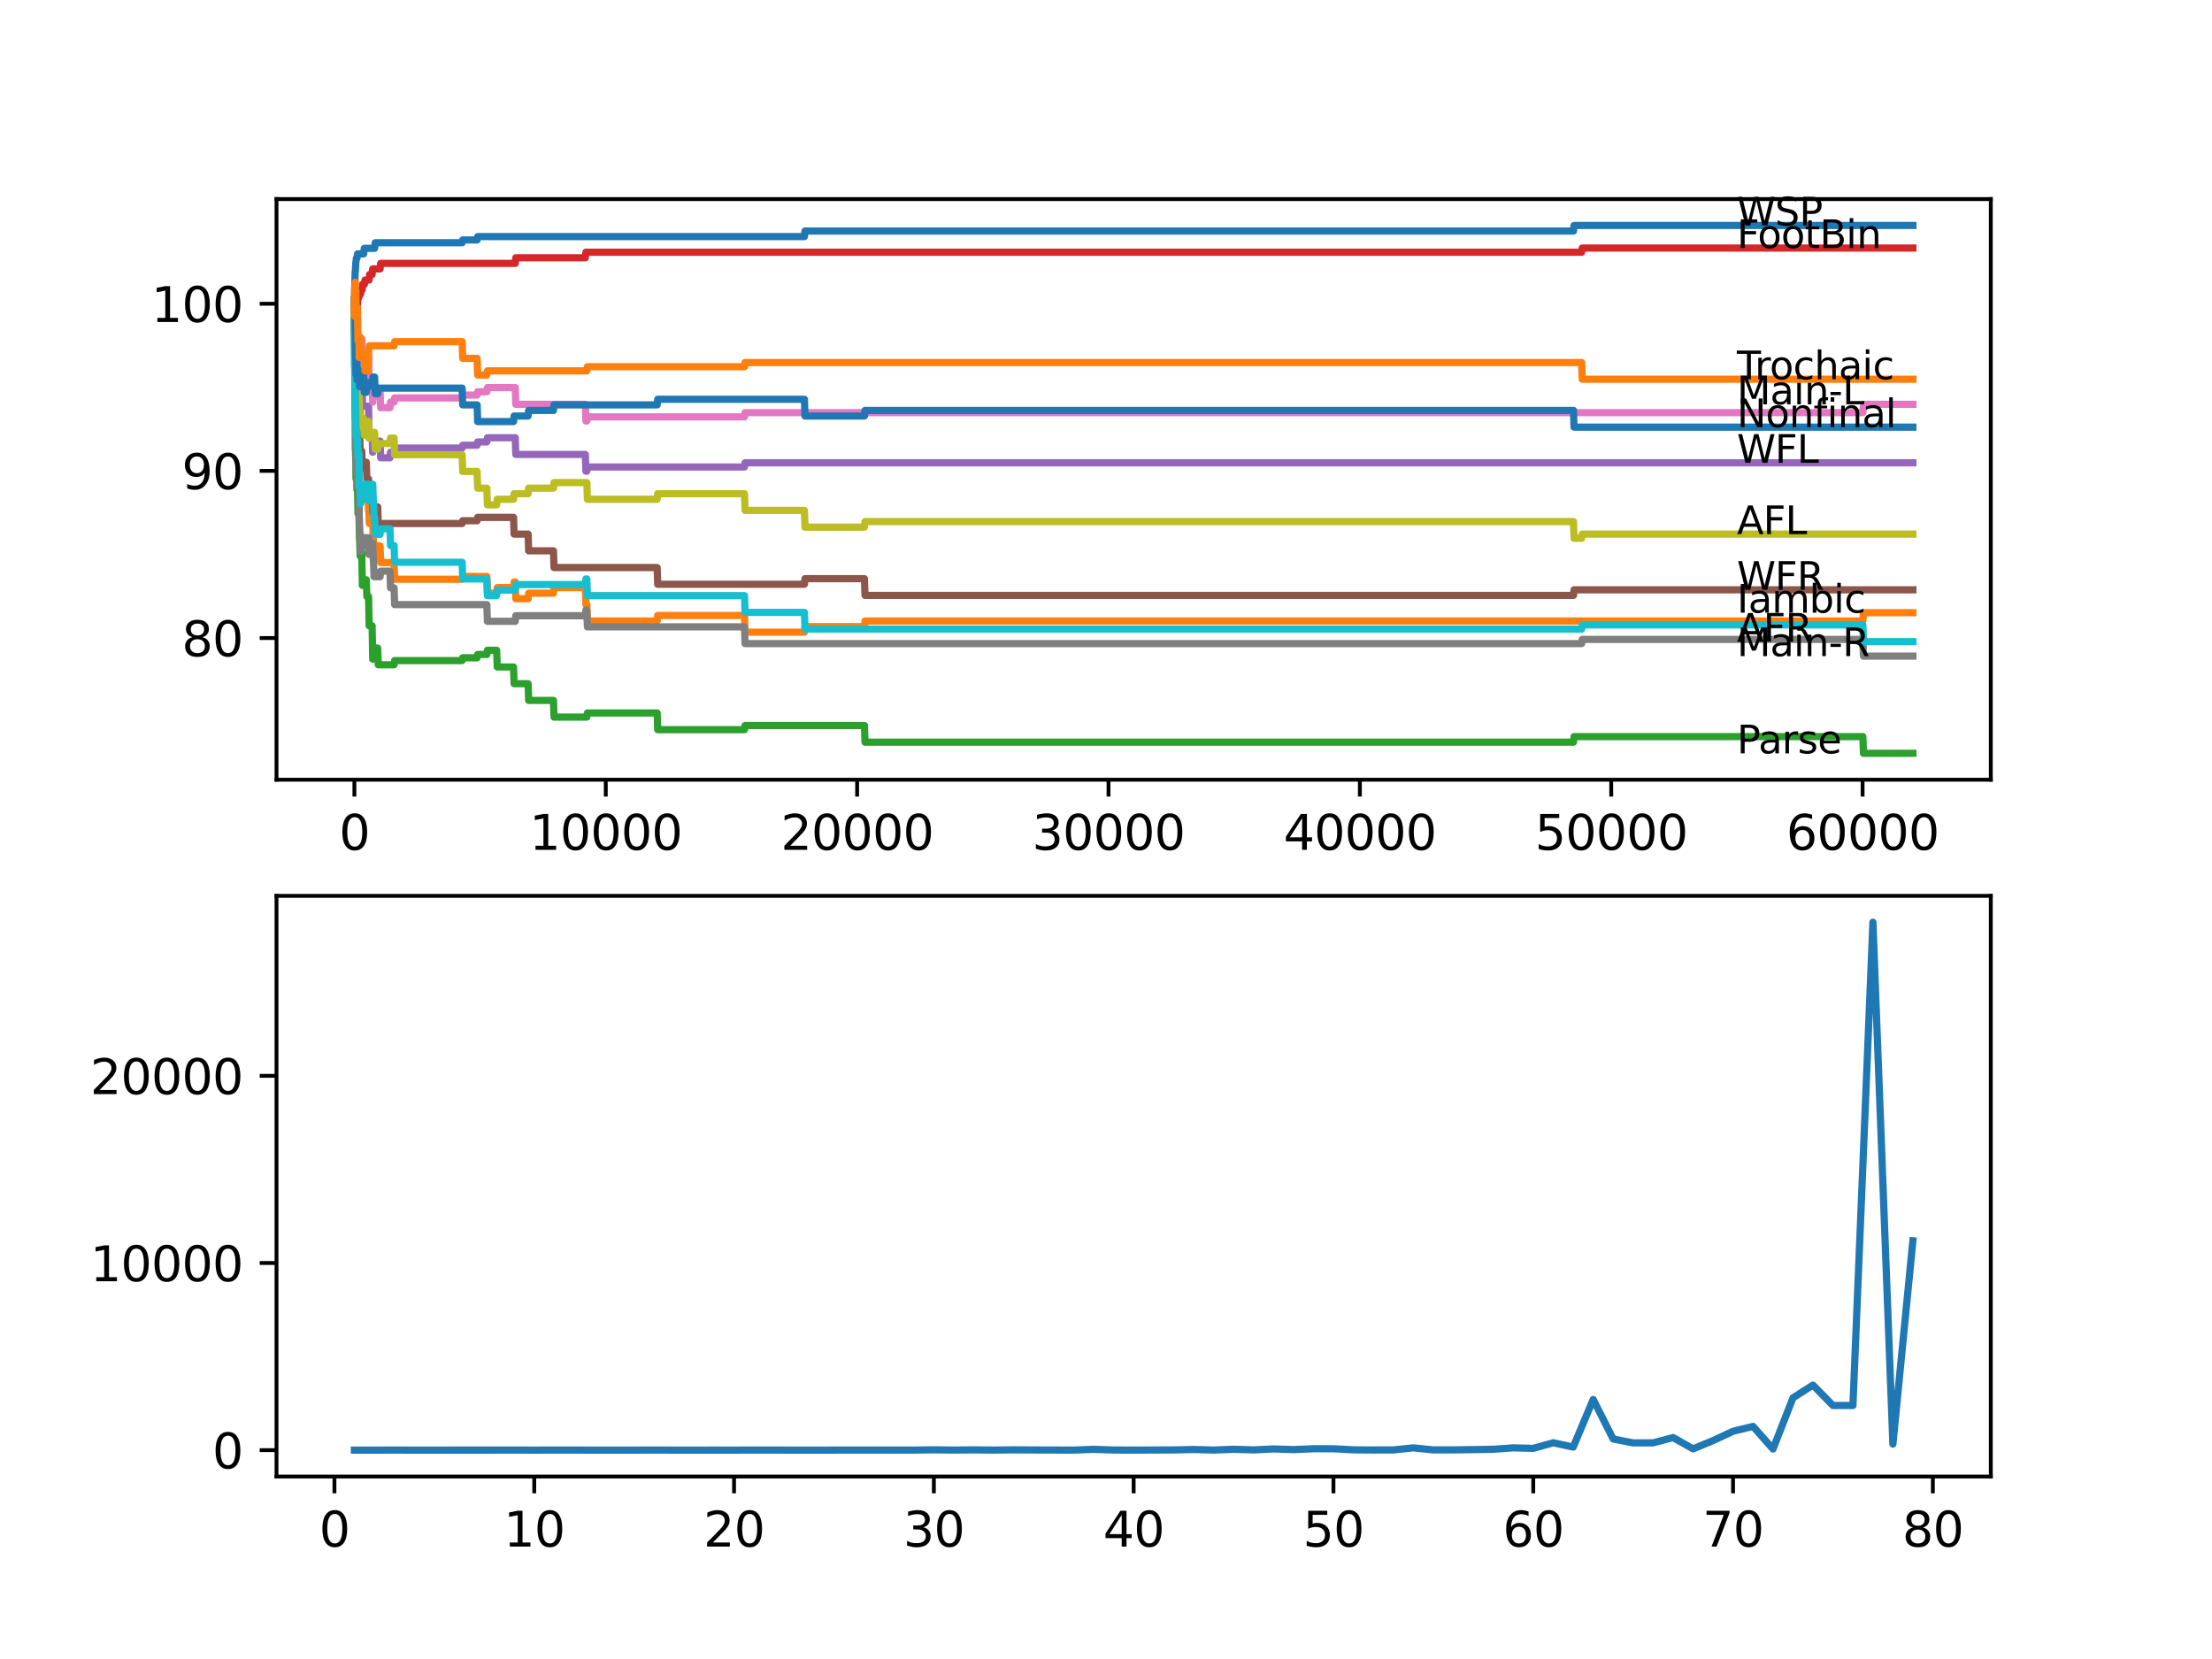 <?xml version="1.0" encoding="utf-8" standalone="no"?>
<!DOCTYPE svg PUBLIC "-//W3C//DTD SVG 1.1//EN"
  "http://www.w3.org/Graphics/SVG/1.1/DTD/svg11.dtd">
<svg xmlns:xlink="http://www.w3.org/1999/xlink" width="460.8pt" height="345.6pt" viewBox="0 0 460.8 345.6" xmlns="http://www.w3.org/2000/svg" version="1.1">
 <defs>
  <style type="text/css">*{stroke-linejoin: round; stroke-linecap: butt}</style>
 </defs>
 <g id="figure_1">
  <g id="patch_1">
   <path d="M 0 345.6 
L 460.8 345.6 
L 460.8 0 
L 0 0 
z
" style="fill: #ffffff"/>
  </g>
  <g id="axes_1">
   <g id="patch_2">
    <path d="M 57.6 162.432 
L 414.72 162.432 
L 414.72 41.472 
L 57.6 41.472 
z
" style="fill: #ffffff"/>
   </g>
   <g id="matplotlib.axis_1">
    <g id="xtick_1">
     <g id="line2d_1">
      <defs>
       <path id="mc792197d0a" d="M 0 0 
L 0 3.5 
" style="stroke: #000000; stroke-width: 0.8"/>
      </defs>
      <g>
       <use xlink:href="#mc792197d0a" x="73.827" y="162.432" style="stroke: #000000; stroke-width: 0.8"/>
      </g>
     </g>
     <g id="text_1">
      <!-- 0 -->
      <g transform="translate(70.646 177.03)scale(0.1 -0.1)">
       <defs>
        <path id="DejaVuSans-30" d="M 2034 4250 
Q 1547 4250 1301 3770 
Q 1056 3291 1056 2328 
Q 1056 1369 1301 889 
Q 1547 409 2034 409 
Q 2525 409 2770 889 
Q 3016 1369 3016 2328 
Q 3016 3291 2770 3770 
Q 2525 4250 2034 4250 
z
M 2034 4750 
Q 2819 4750 3233 4129 
Q 3647 3509 3647 2328 
Q 3647 1150 3233 529 
Q 2819 -91 2034 -91 
Q 1250 -91 836 529 
Q 422 1150 422 2328 
Q 422 3509 836 4129 
Q 1250 4750 2034 4750 
z
" transform="scale(0.016)"/>
       </defs>
       <use xlink:href="#DejaVuSans-30"/>
      </g>
     </g>
    </g>
    <g id="xtick_2">
     <g id="line2d_2">
      <g>
       <use xlink:href="#mc792197d0a" x="126.192" y="162.432" style="stroke: #000000; stroke-width: 0.8"/>
      </g>
     </g>
     <g id="text_2">
      <!-- 10000 -->
      <g transform="translate(110.286 177.03)scale(0.1 -0.1)">
       <defs>
        <path id="DejaVuSans-31" d="M 794 531 
L 1825 531 
L 1825 4091 
L 703 3866 
L 703 4441 
L 1819 4666 
L 2450 4666 
L 2450 531 
L 3481 531 
L 3481 0 
L 794 0 
L 794 531 
z
" transform="scale(0.016)"/>
       </defs>
       <use xlink:href="#DejaVuSans-31"/>
       <use xlink:href="#DejaVuSans-30" x="63.623"/>
       <use xlink:href="#DejaVuSans-30" x="127.246"/>
       <use xlink:href="#DejaVuSans-30" x="190.869"/>
       <use xlink:href="#DejaVuSans-30" x="254.492"/>
      </g>
     </g>
    </g>
    <g id="xtick_3">
     <g id="line2d_3">
      <g>
       <use xlink:href="#mc792197d0a" x="178.556" y="162.432" style="stroke: #000000; stroke-width: 0.8"/>
      </g>
     </g>
     <g id="text_3">
      <!-- 20000 -->
      <g transform="translate(162.65 177.03)scale(0.1 -0.1)">
       <defs>
        <path id="DejaVuSans-32" d="M 1228 531 
L 3431 531 
L 3431 0 
L 469 0 
L 469 531 
Q 828 903 1448 1529 
Q 2069 2156 2228 2338 
Q 2531 2678 2651 2914 
Q 2772 3150 2772 3378 
Q 2772 3750 2511 3984 
Q 2250 4219 1831 4219 
Q 1534 4219 1204 4116 
Q 875 4013 500 3803 
L 500 4441 
Q 881 4594 1212 4672 
Q 1544 4750 1819 4750 
Q 2544 4750 2975 4387 
Q 3406 4025 3406 3419 
Q 3406 3131 3298 2873 
Q 3191 2616 2906 2266 
Q 2828 2175 2409 1742 
Q 1991 1309 1228 531 
z
" transform="scale(0.016)"/>
       </defs>
       <use xlink:href="#DejaVuSans-32"/>
       <use xlink:href="#DejaVuSans-30" x="63.623"/>
       <use xlink:href="#DejaVuSans-30" x="127.246"/>
       <use xlink:href="#DejaVuSans-30" x="190.869"/>
       <use xlink:href="#DejaVuSans-30" x="254.492"/>
      </g>
     </g>
    </g>
    <g id="xtick_4">
     <g id="line2d_4">
      <g>
       <use xlink:href="#mc792197d0a" x="230.921" y="162.432" style="stroke: #000000; stroke-width: 0.8"/>
      </g>
     </g>
     <g id="text_4">
      <!-- 30000 -->
      <g transform="translate(215.015 177.03)scale(0.1 -0.1)">
       <defs>
        <path id="DejaVuSans-33" d="M 2597 2516 
Q 3050 2419 3304 2112 
Q 3559 1806 3559 1356 
Q 3559 666 3084 287 
Q 2609 -91 1734 -91 
Q 1441 -91 1130 -33 
Q 819 25 488 141 
L 488 750 
Q 750 597 1062 519 
Q 1375 441 1716 441 
Q 2309 441 2620 675 
Q 2931 909 2931 1356 
Q 2931 1769 2642 2001 
Q 2353 2234 1838 2234 
L 1294 2234 
L 1294 2753 
L 1863 2753 
Q 2328 2753 2575 2939 
Q 2822 3125 2822 3475 
Q 2822 3834 2567 4026 
Q 2313 4219 1838 4219 
Q 1578 4219 1281 4162 
Q 984 4106 628 3988 
L 628 4550 
Q 988 4650 1302 4700 
Q 1616 4750 1894 4750 
Q 2613 4750 3031 4423 
Q 3450 4097 3450 3541 
Q 3450 3153 3228 2886 
Q 3006 2619 2597 2516 
z
" transform="scale(0.016)"/>
       </defs>
       <use xlink:href="#DejaVuSans-33"/>
       <use xlink:href="#DejaVuSans-30" x="63.623"/>
       <use xlink:href="#DejaVuSans-30" x="127.246"/>
       <use xlink:href="#DejaVuSans-30" x="190.869"/>
       <use xlink:href="#DejaVuSans-30" x="254.492"/>
      </g>
     </g>
    </g>
    <g id="xtick_5">
     <g id="line2d_5">
      <g>
       <use xlink:href="#mc792197d0a" x="283.285" y="162.432" style="stroke: #000000; stroke-width: 0.8"/>
      </g>
     </g>
     <g id="text_5">
      <!-- 40000 -->
      <g transform="translate(267.379 177.03)scale(0.1 -0.1)">
       <defs>
        <path id="DejaVuSans-34" d="M 2419 4116 
L 825 1625 
L 2419 1625 
L 2419 4116 
z
M 2253 4666 
L 3047 4666 
L 3047 1625 
L 3713 1625 
L 3713 1100 
L 3047 1100 
L 3047 0 
L 2419 0 
L 2419 1100 
L 313 1100 
L 313 1709 
L 2253 4666 
z
" transform="scale(0.016)"/>
       </defs>
       <use xlink:href="#DejaVuSans-34"/>
       <use xlink:href="#DejaVuSans-30" x="63.623"/>
       <use xlink:href="#DejaVuSans-30" x="127.246"/>
       <use xlink:href="#DejaVuSans-30" x="190.869"/>
       <use xlink:href="#DejaVuSans-30" x="254.492"/>
      </g>
     </g>
    </g>
    <g id="xtick_6">
     <g id="line2d_6">
      <g>
       <use xlink:href="#mc792197d0a" x="335.65" y="162.432" style="stroke: #000000; stroke-width: 0.8"/>
      </g>
     </g>
     <g id="text_6">
      <!-- 50000 -->
      <g transform="translate(319.744 177.03)scale(0.1 -0.1)">
       <defs>
        <path id="DejaVuSans-35" d="M 691 4666 
L 3169 4666 
L 3169 4134 
L 1269 4134 
L 1269 2991 
Q 1406 3038 1543 3061 
Q 1681 3084 1819 3084 
Q 2600 3084 3056 2656 
Q 3513 2228 3513 1497 
Q 3513 744 3044 326 
Q 2575 -91 1722 -91 
Q 1428 -91 1123 -41 
Q 819 9 494 109 
L 494 744 
Q 775 591 1075 516 
Q 1375 441 1709 441 
Q 2250 441 2565 725 
Q 2881 1009 2881 1497 
Q 2881 1984 2565 2268 
Q 2250 2553 1709 2553 
Q 1456 2553 1204 2497 
Q 953 2441 691 2322 
L 691 4666 
z
" transform="scale(0.016)"/>
       </defs>
       <use xlink:href="#DejaVuSans-35"/>
       <use xlink:href="#DejaVuSans-30" x="63.623"/>
       <use xlink:href="#DejaVuSans-30" x="127.246"/>
       <use xlink:href="#DejaVuSans-30" x="190.869"/>
       <use xlink:href="#DejaVuSans-30" x="254.492"/>
      </g>
     </g>
    </g>
    <g id="xtick_7">
     <g id="line2d_7">
      <g>
       <use xlink:href="#mc792197d0a" x="388.014" y="162.432" style="stroke: #000000; stroke-width: 0.8"/>
      </g>
     </g>
     <g id="text_7">
      <!-- 60000 -->
      <g transform="translate(372.108 177.03)scale(0.1 -0.1)">
       <defs>
        <path id="DejaVuSans-36" d="M 2113 2584 
Q 1688 2584 1439 2293 
Q 1191 2003 1191 1497 
Q 1191 994 1439 701 
Q 1688 409 2113 409 
Q 2538 409 2786 701 
Q 3034 994 3034 1497 
Q 3034 2003 2786 2293 
Q 2538 2584 2113 2584 
z
M 3366 4563 
L 3366 3988 
Q 3128 4100 2886 4159 
Q 2644 4219 2406 4219 
Q 1781 4219 1451 3797 
Q 1122 3375 1075 2522 
Q 1259 2794 1537 2939 
Q 1816 3084 2150 3084 
Q 2853 3084 3261 2657 
Q 3669 2231 3669 1497 
Q 3669 778 3244 343 
Q 2819 -91 2113 -91 
Q 1303 -91 875 529 
Q 447 1150 447 2328 
Q 447 3434 972 4092 
Q 1497 4750 2381 4750 
Q 2619 4750 2861 4703 
Q 3103 4656 3366 4563 
z
" transform="scale(0.016)"/>
       </defs>
       <use xlink:href="#DejaVuSans-36"/>
       <use xlink:href="#DejaVuSans-30" x="63.623"/>
       <use xlink:href="#DejaVuSans-30" x="127.246"/>
       <use xlink:href="#DejaVuSans-30" x="190.869"/>
       <use xlink:href="#DejaVuSans-30" x="254.492"/>
      </g>
     </g>
    </g>
   </g>
   <g id="matplotlib.axis_2">
    <g id="ytick_1">
     <g id="line2d_8">
      <defs>
       <path id="m8e8e0ce6a0" d="M 0 0 
L -3.5 0 
" style="stroke: #000000; stroke-width: 0.8"/>
      </defs>
      <g>
       <use xlink:href="#m8e8e0ce6a0" x="57.6" y="132.91" style="stroke: #000000; stroke-width: 0.8"/>
      </g>
     </g>
     <g id="text_8">
      <!-- 80 -->
      <g transform="translate(37.875 136.709)scale(0.1 -0.1)">
       <defs>
        <path id="DejaVuSans-38" d="M 2034 2216 
Q 1584 2216 1326 1975 
Q 1069 1734 1069 1313 
Q 1069 891 1326 650 
Q 1584 409 2034 409 
Q 2484 409 2743 651 
Q 3003 894 3003 1313 
Q 3003 1734 2745 1975 
Q 2488 2216 2034 2216 
z
M 1403 2484 
Q 997 2584 770 2862 
Q 544 3141 544 3541 
Q 544 4100 942 4425 
Q 1341 4750 2034 4750 
Q 2731 4750 3128 4425 
Q 3525 4100 3525 3541 
Q 3525 3141 3298 2862 
Q 3072 2584 2669 2484 
Q 3125 2378 3379 2068 
Q 3634 1759 3634 1313 
Q 3634 634 3220 271 
Q 2806 -91 2034 -91 
Q 1263 -91 848 271 
Q 434 634 434 1313 
Q 434 1759 690 2068 
Q 947 2378 1403 2484 
z
M 1172 3481 
Q 1172 3119 1398 2916 
Q 1625 2713 2034 2713 
Q 2441 2713 2670 2916 
Q 2900 3119 2900 3481 
Q 2900 3844 2670 4047 
Q 2441 4250 2034 4250 
Q 1625 4250 1398 4047 
Q 1172 3844 1172 3481 
z
" transform="scale(0.016)"/>
       </defs>
       <use xlink:href="#DejaVuSans-38"/>
       <use xlink:href="#DejaVuSans-30" x="63.623"/>
      </g>
     </g>
    </g>
    <g id="ytick_2">
     <g id="line2d_9">
      <g>
       <use xlink:href="#m8e8e0ce6a0" x="57.6" y="98.093" style="stroke: #000000; stroke-width: 0.8"/>
      </g>
     </g>
     <g id="text_9">
      <!-- 90 -->
      <g transform="translate(37.875 101.892)scale(0.1 -0.1)">
       <defs>
        <path id="DejaVuSans-39" d="M 703 97 
L 703 672 
Q 941 559 1184 500 
Q 1428 441 1663 441 
Q 2288 441 2617 861 
Q 2947 1281 2994 2138 
Q 2813 1869 2534 1725 
Q 2256 1581 1919 1581 
Q 1219 1581 811 2004 
Q 403 2428 403 3163 
Q 403 3881 828 4315 
Q 1253 4750 1959 4750 
Q 2769 4750 3195 4129 
Q 3622 3509 3622 2328 
Q 3622 1225 3098 567 
Q 2575 -91 1691 -91 
Q 1453 -91 1209 -44 
Q 966 3 703 97 
z
M 1959 2075 
Q 2384 2075 2632 2365 
Q 2881 2656 2881 3163 
Q 2881 3666 2632 3958 
Q 2384 4250 1959 4250 
Q 1534 4250 1286 3958 
Q 1038 3666 1038 3163 
Q 1038 2656 1286 2365 
Q 1534 2075 1959 2075 
z
" transform="scale(0.016)"/>
       </defs>
       <use xlink:href="#DejaVuSans-39"/>
       <use xlink:href="#DejaVuSans-30" x="63.623"/>
      </g>
     </g>
    </g>
    <g id="ytick_3">
     <g id="line2d_10">
      <g>
       <use xlink:href="#m8e8e0ce6a0" x="57.6" y="63.276" style="stroke: #000000; stroke-width: 0.8"/>
      </g>
     </g>
     <g id="text_10">
      <!-- 100 -->
      <g transform="translate(31.512 67.075)scale(0.1 -0.1)">
       <use xlink:href="#DejaVuSans-31"/>
       <use xlink:href="#DejaVuSans-30" x="63.623"/>
       <use xlink:href="#DejaVuSans-30" x="127.246"/>
      </g>
     </g>
    </g>
   </g>
   <g id="line2d_11">
    <path d="M 73.833 62.406 
L 73.838 62.406 
L 73.979 56.661 
L 74.011 56.661 
L 74.126 54.63 
L 74.136 54.63 
L 74.252 53.759 
L 74.377 53.759 
L 74.493 52.889 
L 75.765 52.889 
L 75.88 51.729 
L 78.043 51.729 
L 78.158 50.568 
L 96.271 50.568 
L 96.386 49.988 
L 99.392 49.988 
L 99.507 49.291 
L 167.576 49.291 
L 167.691 48.131 
L 327.785 48.131 
L 327.9 46.97 
L 398.487 46.97 
L 398.487 46.97 
" clip-path="url(#p6848ce309a)" style="fill: none; stroke: #1f77b4; stroke-width: 1.5; stroke-linecap: square"/>
   </g>
   <g id="line2d_12">
    <path d="M 73.833 66.758 
L 73.864 65.017 
L 73.869 68.499 
L 73.943 66.642 
L 74.074 82.89 
L 74.079 82.019 
L 74.084 85.501 
L 74.168 84.631 
L 74.283 91.594 
L 74.356 90.433 
L 74.362 93.915 
L 74.377 93.915 
L 74.456 97.397 
L 74.493 96.7 
L 74.534 96.7 
L 74.65 95.54 
L 74.775 95.54 
L 74.812 94.844 
L 74.828 101.807 
L 74.838 101.807 
L 74.917 101.807 
L 75.032 100.646 
L 75.1 100.646 
L 75.215 104.128 
L 76.31 104.128 
L 76.425 102.967 
L 76.697 102.967 
L 76.781 106.449 
L 76.807 105.579 
L 76.823 105.579 
L 76.938 109.06 
L 77.65 109.06 
L 77.765 112.542 
L 77.797 112.542 
L 77.912 116.024 
L 78.043 116.024 
L 78.158 114.863 
L 78.682 114.863 
L 78.797 113.703 
L 79.179 113.703 
L 79.294 117.184 
L 82.096 117.184 
L 82.211 120.666 
L 96.271 120.666 
L 96.386 120.086 
L 101.418 120.086 
L 101.534 123.568 
L 103.461 123.568 
L 103.576 122.407 
L 106.979 122.407 
L 107.095 121.246 
L 107.336 121.246 
L 107.451 124.728 
L 110.017 124.728 
L 110.132 123.568 
L 115.295 123.568 
L 115.41 122.407 
L 121.935 122.407 
L 122.05 125.889 
L 122.249 125.889 
L 122.364 129.37 
L 136.895 129.37 
L 137.01 128.21 
L 155.092 128.21 
L 155.207 131.692 
L 167.576 131.692 
L 167.691 130.531 
L 180.08 130.531 
L 180.195 129.37 
L 388.072 129.37 
L 388.187 127.63 
L 398.487 127.63 
L 398.487 127.63 
" clip-path="url(#p6848ce309a)" style="fill: none; stroke: #ff7f0e; stroke-width: 1.5; stroke-linecap: square"/>
   </g>
   <g id="line2d_13">
    <path d="M 73.833 66.758 
L 73.974 87.358 
L 74 86.662 
L 74.011 93.625 
L 74.021 92.464 
L 74.136 97.107 
L 74.147 96.236 
L 74.152 99.718 
L 74.236 98.557 
L 74.283 98.557 
L 74.356 102.039 
L 74.393 100.008 
L 74.456 100.008 
L 74.576 106.971 
L 74.775 106.971 
L 74.89 112.368 
L 74.917 112.368 
L 75.032 115.85 
L 75.1 115.85 
L 75.215 114.979 
L 75.362 114.979 
L 75.482 121.943 
L 75.765 121.943 
L 75.88 120.782 
L 76.31 120.782 
L 76.425 124.264 
L 76.781 124.264 
L 76.896 130.357 
L 77.519 130.357 
L 77.64 137.32 
L 77.65 137.32 
L 77.765 136.16 
L 77.797 136.16 
L 77.912 134.999 
L 78.682 134.999 
L 78.797 138.481 
L 82.096 138.481 
L 82.211 137.61 
L 96.271 137.61 
L 96.386 137.03 
L 99.392 137.03 
L 99.507 136.334 
L 101.418 136.334 
L 101.534 135.463 
L 103.461 135.463 
L 103.576 138.945 
L 106.979 138.945 
L 107.095 142.427 
L 110.017 142.427 
L 110.132 145.908 
L 115.295 145.908 
L 115.41 149.39 
L 122.249 149.39 
L 122.364 148.52 
L 136.895 148.52 
L 137.01 152.001 
L 155.092 152.001 
L 155.207 151.131 
L 180.08 151.131 
L 180.195 154.613 
L 327.785 154.613 
L 327.9 153.452 
L 388.072 153.452 
L 388.187 156.934 
L 398.487 156.934 
L 398.487 156.934 
" clip-path="url(#p6848ce309a)" style="fill: none; stroke: #2ca02c; stroke-width: 1.5; stroke-linecap: square"/>
   </g>
   <g id="line2d_14">
    <path d="M 73.833 63.276 
L 73.838 63.276 
L 73.922 69.543 
L 73.953 68.383 
L 73.958 68.383 
L 74.068 63.508 
L 74.084 65.829 
L 74.089 65.829 
L 74.205 64.669 
L 74.257 64.669 
L 74.372 63.508 
L 74.456 63.508 
L 74.576 61.941 
L 74.775 61.941 
L 74.89 61.245 
L 75.121 61.245 
L 75.236 60.375 
L 75.43 60.375 
L 75.545 59.214 
L 75.917 59.214 
L 76.032 58.344 
L 76.88 58.344 
L 76.996 57.183 
L 77.519 57.183 
L 77.634 56.023 
L 79.179 56.023 
L 79.294 54.862 
L 107.336 54.862 
L 107.451 53.701 
L 121.935 53.701 
L 122.05 52.541 
L 329.487 52.541 
L 329.602 51.67 
L 398.487 51.67 
L 398.487 51.67 
" clip-path="url(#p6848ce309a)" style="fill: none; stroke: #d62728; stroke-width: 1.5; stroke-linecap: square"/>
   </g>
   <g id="line2d_15">
    <path d="M 73.833 63.276 
L 73.885 63.276 
L 74.011 76.042 
L 74.021 76.042 
L 74.142 83.296 
L 74.168 83.296 
L 74.257 82.135 
L 74.262 85.617 
L 74.267 85.617 
L 74.356 85.617 
L 74.472 84.456 
L 74.545 84.456 
L 74.66 83.586 
L 74.812 83.586 
L 74.932 82.019 
L 75.1 82.019 
L 75.215 81.149 
L 75.43 81.149 
L 75.545 84.631 
L 76.781 84.631 
L 76.896 90.724 
L 77.519 90.724 
L 77.634 94.205 
L 77.65 94.205 
L 77.765 93.045 
L 77.797 93.045 
L 77.912 91.884 
L 79.179 91.884 
L 79.294 95.366 
L 81.242 95.366 
L 81.358 94.205 
L 82.096 94.205 
L 82.211 93.335 
L 96.271 93.335 
L 96.386 92.755 
L 99.392 92.755 
L 99.507 92.058 
L 101.418 92.058 
L 101.534 91.188 
L 107.336 91.188 
L 107.451 94.669 
L 121.935 94.669 
L 122.05 98.151 
L 122.249 98.151 
L 122.364 97.281 
L 155.092 97.281 
L 155.207 96.41 
L 398.487 96.41 
L 398.487 96.41 
" clip-path="url(#p6848ce309a)" style="fill: none; stroke: #9467bd; stroke-width: 1.5; stroke-linecap: square"/>
   </g>
   <g id="line2d_16">
    <path d="M 73.833 66.758 
L 73.838 66.758 
L 73.875 65.887 
L 73.88 69.369 
L 73.917 69.369 
L 74.011 81.903 
L 74.042 80.743 
L 74.068 80.743 
L 74.147 78.131 
L 74.152 81.613 
L 74.173 81.613 
L 74.283 81.613 
L 74.377 85.095 
L 74.393 84.224 
L 74.534 84.224 
L 74.655 91.188 
L 74.812 91.188 
L 74.917 90.491 
L 75.032 93.973 
L 75.362 93.973 
L 75.477 97.455 
L 75.765 97.455 
L 75.88 96.294 
L 76.31 96.294 
L 76.425 99.776 
L 76.781 99.776 
L 76.896 103.258 
L 77.582 103.258 
L 77.697 106.739 
L 78.043 106.739 
L 78.158 105.579 
L 78.682 105.579 
L 78.797 109.06 
L 96.271 109.06 
L 96.386 108.48 
L 99.392 108.48 
L 99.507 107.784 
L 106.979 107.784 
L 107.095 111.266 
L 110.017 111.266 
L 110.132 114.747 
L 115.295 114.747 
L 115.41 118.229 
L 136.895 118.229 
L 137.01 121.711 
L 167.576 121.711 
L 167.691 120.55 
L 180.08 120.55 
L 180.195 124.032 
L 327.785 124.032 
L 327.9 122.871 
L 398.487 122.871 
L 398.487 122.871 
" clip-path="url(#p6848ce309a)" style="fill: none; stroke: #8c564b; stroke-width: 1.5; stroke-linecap: square"/>
   </g>
   <g id="line2d_17">
    <path d="M 73.833 62.406 
L 73.885 61.535 
L 73.89 65.017 
L 73.932 63.856 
L 73.958 63.856 
L 74.084 74.592 
L 74.089 74.592 
L 74.11 78.073 
L 74.173 73.431 
L 74.194 73.431 
L 74.257 73.431 
L 74.356 76.913 
L 74.367 75.752 
L 74.545 75.752 
L 74.66 74.882 
L 74.812 74.882 
L 74.943 71.574 
L 75.1 71.574 
L 75.215 70.704 
L 75.43 70.704 
L 75.545 74.185 
L 76.781 74.185 
L 76.896 80.278 
L 77.519 80.278 
L 77.634 83.76 
L 77.65 83.76 
L 77.765 82.6 
L 77.797 82.6 
L 77.912 81.439 
L 79.179 81.439 
L 79.294 84.921 
L 81.242 84.921 
L 81.358 83.76 
L 82.096 83.76 
L 82.211 82.89 
L 96.271 82.89 
L 96.386 82.309 
L 99.392 82.309 
L 99.507 81.613 
L 101.418 81.613 
L 101.534 80.743 
L 107.336 80.743 
L 107.451 84.224 
L 121.935 84.224 
L 122.05 87.706 
L 122.249 87.706 
L 122.364 86.836 
L 155.092 86.836 
L 155.207 85.965 
L 388.072 85.965 
L 388.187 84.224 
L 398.487 84.224 
L 398.487 84.224 
" clip-path="url(#p6848ce309a)" style="fill: none; stroke: #e377c2; stroke-width: 1.5; stroke-linecap: square"/>
   </g>
   <g id="line2d_18">
    <path d="M 73.833 66.758 
L 73.958 79.988 
L 73.964 79.292 
L 74.032 83.238 
L 74.042 83.238 
L 74.053 83.238 
L 74.184 98.325 
L 74.257 98.325 
L 74.356 97.165 
L 74.377 100.646 
L 74.466 99.08 
L 74.503 99.08 
L 74.545 98.209 
L 74.55 101.691 
L 74.597 101.691 
L 74.775 101.691 
L 74.812 100.995 
L 74.828 107.958 
L 74.838 107.958 
L 74.859 107.958 
L 74.974 111.44 
L 75.1 111.44 
L 75.121 114.921 
L 75.21 114.051 
L 75.43 114.051 
L 75.545 112.89 
L 75.917 112.89 
L 76.032 112.02 
L 76.823 112.02 
L 76.88 115.502 
L 76.933 114.341 
L 77.519 114.341 
L 77.634 113.18 
L 77.65 113.18 
L 77.765 116.662 
L 77.797 116.662 
L 77.912 120.144 
L 79.179 120.144 
L 79.294 118.983 
L 81.242 118.983 
L 81.358 122.465 
L 82.096 122.465 
L 82.211 125.947 
L 101.418 125.947 
L 101.534 129.428 
L 107.336 129.428 
L 107.451 128.268 
L 121.935 128.268 
L 122.05 127.107 
L 122.249 127.107 
L 122.364 130.589 
L 155.092 130.589 
L 155.207 134.071 
L 329.487 134.071 
L 329.602 133.2 
L 388.072 133.2 
L 388.187 136.682 
L 398.487 136.682 
L 398.487 136.682 
" clip-path="url(#p6848ce309a)" style="fill: none; stroke: #7f7f7f; stroke-width: 1.5; stroke-linecap: square"/>
   </g>
   <g id="line2d_19">
    <path d="M 73.833 63.276 
L 73.838 62.406 
L 73.864 72.851 
L 73.89 71.458 
L 73.917 71.458 
L 73.958 67.976 
L 74.016 72.619 
L 74.021 72.619 
L 74.074 72.619 
L 74.147 79.582 
L 74.189 78.422 
L 74.283 78.422 
L 74.377 77.261 
L 74.383 80.743 
L 74.456 80.743 
L 74.592 77.145 
L 74.775 77.145 
L 74.812 76.449 
L 74.828 83.412 
L 74.838 83.412 
L 74.859 83.412 
L 74.917 86.894 
L 74.969 85.733 
L 75.1 85.733 
L 75.121 89.215 
L 75.21 88.344 
L 75.362 88.344 
L 75.477 87.184 
L 75.765 87.184 
L 75.88 90.665 
L 75.917 90.665 
L 76.032 89.795 
L 76.31 89.795 
L 76.425 88.635 
L 76.781 88.635 
L 76.823 87.764 
L 76.828 91.246 
L 76.875 91.246 
L 77.582 91.246 
L 77.697 90.085 
L 78.043 90.085 
L 78.158 93.567 
L 78.682 93.567 
L 78.797 92.406 
L 81.242 92.406 
L 81.358 91.246 
L 82.096 91.246 
L 82.211 94.727 
L 96.271 94.727 
L 96.386 98.209 
L 99.392 98.209 
L 99.507 101.691 
L 101.418 101.691 
L 101.534 105.173 
L 103.461 105.173 
L 103.576 104.012 
L 106.979 104.012 
L 107.095 102.851 
L 110.017 102.851 
L 110.132 101.691 
L 115.295 101.691 
L 115.41 100.53 
L 122.249 100.53 
L 122.364 104.012 
L 136.895 104.012 
L 137.01 102.851 
L 155.092 102.851 
L 155.207 106.333 
L 167.576 106.333 
L 167.691 109.815 
L 180.08 109.815 
L 180.195 108.654 
L 327.785 108.654 
L 327.9 112.136 
L 329.487 112.136 
L 329.602 111.266 
L 398.487 111.266 
L 398.487 111.266 
" clip-path="url(#p6848ce309a)" style="fill: none; stroke: #bcbd22; stroke-width: 1.5; stroke-linecap: square"/>
   </g>
   <g id="line2d_20">
    <path d="M 73.833 66.758 
L 73.838 65.887 
L 73.864 76.333 
L 73.89 74.94 
L 73.896 74.94 
L 73.922 78.422 
L 74.006 75.868 
L 74.011 74.708 
L 74.058 83.992 
L 74.074 83.992 
L 74.194 90.956 
L 74.257 90.956 
L 74.356 89.795 
L 74.456 93.277 
L 74.472 92.58 
L 74.503 92.58 
L 74.545 91.71 
L 74.55 95.192 
L 74.597 95.192 
L 74.775 95.192 
L 74.812 94.495 
L 74.828 101.459 
L 74.838 101.459 
L 75.1 101.459 
L 75.121 104.94 
L 75.21 104.07 
L 75.362 104.07 
L 75.482 101.749 
L 75.917 101.749 
L 76.032 100.878 
L 76.823 100.878 
L 76.88 104.36 
L 76.933 103.2 
L 77.519 103.2 
L 77.64 100.878 
L 77.65 100.878 
L 77.765 104.36 
L 77.797 104.36 
L 77.912 107.842 
L 78.043 107.842 
L 78.158 111.324 
L 79.179 111.324 
L 79.294 110.163 
L 81.242 110.163 
L 81.358 113.645 
L 82.096 113.645 
L 82.211 117.126 
L 96.271 117.126 
L 96.386 120.608 
L 101.418 120.608 
L 101.534 124.09 
L 103.461 124.09 
L 103.576 122.929 
L 107.336 122.929 
L 107.451 121.769 
L 121.935 121.769 
L 122.05 120.608 
L 122.249 120.608 
L 122.364 124.09 
L 155.092 124.09 
L 155.207 127.571 
L 167.576 127.571 
L 167.691 131.053 
L 329.487 131.053 
L 329.602 130.183 
L 388.072 130.183 
L 388.187 133.664 
L 398.487 133.664 
L 398.487 133.664 
" clip-path="url(#p6848ce309a)" style="fill: none; stroke: #17becf; stroke-width: 1.5; stroke-linecap: square"/>
   </g>
   <g id="line2d_21">
    <path d="M 73.833 62.406 
L 73.838 62.406 
L 73.875 65.887 
L 73.948 62.87 
L 73.958 62.87 
L 74.084 74.476 
L 74.136 74.476 
L 74.147 77.957 
L 74.246 76.797 
L 74.283 76.797 
L 74.377 75.636 
L 74.383 79.118 
L 74.534 79.118 
L 74.65 77.087 
L 74.812 77.087 
L 74.917 80.569 
L 74.922 79.408 
L 75.362 79.408 
L 75.477 78.247 
L 75.765 78.247 
L 75.88 81.729 
L 76.31 81.729 
L 76.425 80.569 
L 76.781 80.569 
L 76.896 79.698 
L 77.582 79.698 
L 77.697 78.538 
L 78.043 78.538 
L 78.158 82.019 
L 78.682 82.019 
L 78.797 80.859 
L 96.271 80.859 
L 96.386 84.34 
L 99.392 84.34 
L 99.507 87.822 
L 106.979 87.822 
L 107.095 86.662 
L 110.017 86.662 
L 110.132 85.501 
L 115.295 85.501 
L 115.41 84.34 
L 136.895 84.34 
L 137.01 83.18 
L 167.576 83.18 
L 167.691 86.662 
L 180.08 86.662 
L 180.195 85.501 
L 327.785 85.501 
L 327.9 88.983 
L 398.487 88.983 
L 398.487 88.983 
" clip-path="url(#p6848ce309a)" style="fill: none; stroke: #1f77b4; stroke-width: 1.5; stroke-linecap: square"/>
   </g>
   <g id="line2d_22">
    <path d="M 73.833 62.406 
L 73.838 62.406 
L 73.854 65.887 
L 73.88 59.969 
L 73.943 59.969 
L 74.011 58.808 
L 74.016 62.29 
L 74.042 62.29 
L 74.068 62.29 
L 74.136 60.549 
L 74.142 64.031 
L 74.173 64.031 
L 74.456 64.031 
L 74.576 70.994 
L 74.775 70.994 
L 74.812 74.476 
L 74.885 71.168 
L 75.1 71.168 
L 75.121 70.298 
L 75.126 73.779 
L 75.194 73.779 
L 75.917 73.779 
L 76.032 77.261 
L 76.697 77.261 
L 76.812 72.909 
L 76.823 72.909 
L 76.938 72.038 
L 82.096 72.038 
L 82.211 71.168 
L 96.271 71.168 
L 96.386 74.65 
L 99.392 74.65 
L 99.507 78.131 
L 101.418 78.131 
L 101.534 77.261 
L 122.249 77.261 
L 122.364 76.391 
L 155.092 76.391 
L 155.207 75.52 
L 329.487 75.52 
L 329.602 79.002 
L 398.487 79.002 
L 398.487 79.002 
" clip-path="url(#p6848ce309a)" style="fill: none; stroke: #ff7f0e; stroke-width: 1.5; stroke-linecap: square"/>
   </g>
   <g id="patch_3">
    <path d="M 57.6 162.432 
L 57.6 41.472 
" style="fill: none; stroke: #000000; stroke-width: 0.8; stroke-linejoin: miter; stroke-linecap: square"/>
   </g>
   <g id="patch_4">
    <path d="M 414.72 162.432 
L 414.72 41.472 
" style="fill: none; stroke: #000000; stroke-width: 0.8; stroke-linejoin: miter; stroke-linecap: square"/>
   </g>
   <g id="patch_5">
    <path d="M 57.6 162.432 
L 414.72 162.432 
" style="fill: none; stroke: #000000; stroke-width: 0.8; stroke-linejoin: miter; stroke-linecap: square"/>
   </g>
   <g id="patch_6">
    <path d="M 57.6 41.472 
L 414.72 41.472 
" style="fill: none; stroke: #000000; stroke-width: 0.8; stroke-linejoin: miter; stroke-linecap: square"/>
   </g>
   <g id="text_11">
    <!-- WSP -->
    <g transform="translate(361.832 46.97)scale(0.08 -0.08)">
     <defs>
      <path id="DejaVuSans-57" d="M 213 4666 
L 850 4666 
L 1831 722 
L 2809 4666 
L 3519 4666 
L 4500 722 
L 5478 4666 
L 6119 4666 
L 4947 0 
L 4153 0 
L 3169 4050 
L 2175 0 
L 1381 0 
L 213 4666 
z
" transform="scale(0.016)"/>
      <path id="DejaVuSans-53" d="M 3425 4513 
L 3425 3897 
Q 3066 4069 2747 4153 
Q 2428 4238 2131 4238 
Q 1616 4238 1336 4038 
Q 1056 3838 1056 3469 
Q 1056 3159 1242 3001 
Q 1428 2844 1947 2747 
L 2328 2669 
Q 3034 2534 3370 2195 
Q 3706 1856 3706 1288 
Q 3706 609 3251 259 
Q 2797 -91 1919 -91 
Q 1588 -91 1214 -16 
Q 841 59 441 206 
L 441 856 
Q 825 641 1194 531 
Q 1563 422 1919 422 
Q 2459 422 2753 634 
Q 3047 847 3047 1241 
Q 3047 1584 2836 1778 
Q 2625 1972 2144 2069 
L 1759 2144 
Q 1053 2284 737 2584 
Q 422 2884 422 3419 
Q 422 4038 858 4394 
Q 1294 4750 2059 4750 
Q 2388 4750 2728 4690 
Q 3069 4631 3425 4513 
z
" transform="scale(0.016)"/>
      <path id="DejaVuSans-50" d="M 1259 4147 
L 1259 2394 
L 2053 2394 
Q 2494 2394 2734 2622 
Q 2975 2850 2975 3272 
Q 2975 3691 2734 3919 
Q 2494 4147 2053 4147 
L 1259 4147 
z
M 628 4666 
L 2053 4666 
Q 2838 4666 3239 4311 
Q 3641 3956 3641 3272 
Q 3641 2581 3239 2228 
Q 2838 1875 2053 1875 
L 1259 1875 
L 1259 0 
L 628 0 
L 628 4666 
z
" transform="scale(0.016)"/>
     </defs>
     <use xlink:href="#DejaVuSans-57"/>
     <use xlink:href="#DejaVuSans-53" x="98.877"/>
     <use xlink:href="#DejaVuSans-50" x="162.354"/>
    </g>
   </g>
   <g id="text_12">
    <!-- Iambic -->
    <g transform="translate(361.832 127.63)scale(0.08 -0.08)">
     <defs>
      <path id="DejaVuSans-49" d="M 628 4666 
L 1259 4666 
L 1259 0 
L 628 0 
L 628 4666 
z
" transform="scale(0.016)"/>
      <path id="DejaVuSans-61" d="M 2194 1759 
Q 1497 1759 1228 1600 
Q 959 1441 959 1056 
Q 959 750 1161 570 
Q 1363 391 1709 391 
Q 2188 391 2477 730 
Q 2766 1069 2766 1631 
L 2766 1759 
L 2194 1759 
z
M 3341 1997 
L 3341 0 
L 2766 0 
L 2766 531 
Q 2569 213 2275 61 
Q 1981 -91 1556 -91 
Q 1019 -91 701 211 
Q 384 513 384 1019 
Q 384 1609 779 1909 
Q 1175 2209 1959 2209 
L 2766 2209 
L 2766 2266 
Q 2766 2663 2505 2880 
Q 2244 3097 1772 3097 
Q 1472 3097 1187 3025 
Q 903 2953 641 2809 
L 641 3341 
Q 956 3463 1253 3523 
Q 1550 3584 1831 3584 
Q 2591 3584 2966 3190 
Q 3341 2797 3341 1997 
z
" transform="scale(0.016)"/>
      <path id="DejaVuSans-6d" d="M 3328 2828 
Q 3544 3216 3844 3400 
Q 4144 3584 4550 3584 
Q 5097 3584 5394 3201 
Q 5691 2819 5691 2113 
L 5691 0 
L 5113 0 
L 5113 2094 
Q 5113 2597 4934 2840 
Q 4756 3084 4391 3084 
Q 3944 3084 3684 2787 
Q 3425 2491 3425 1978 
L 3425 0 
L 2847 0 
L 2847 2094 
Q 2847 2600 2669 2842 
Q 2491 3084 2119 3084 
Q 1678 3084 1418 2786 
Q 1159 2488 1159 1978 
L 1159 0 
L 581 0 
L 581 3500 
L 1159 3500 
L 1159 2956 
Q 1356 3278 1631 3431 
Q 1906 3584 2284 3584 
Q 2666 3584 2933 3390 
Q 3200 3197 3328 2828 
z
" transform="scale(0.016)"/>
      <path id="DejaVuSans-62" d="M 3116 1747 
Q 3116 2381 2855 2742 
Q 2594 3103 2138 3103 
Q 1681 3103 1420 2742 
Q 1159 2381 1159 1747 
Q 1159 1113 1420 752 
Q 1681 391 2138 391 
Q 2594 391 2855 752 
Q 3116 1113 3116 1747 
z
M 1159 2969 
Q 1341 3281 1617 3432 
Q 1894 3584 2278 3584 
Q 2916 3584 3314 3078 
Q 3713 2572 3713 1747 
Q 3713 922 3314 415 
Q 2916 -91 2278 -91 
Q 1894 -91 1617 61 
Q 1341 213 1159 525 
L 1159 0 
L 581 0 
L 581 4863 
L 1159 4863 
L 1159 2969 
z
" transform="scale(0.016)"/>
      <path id="DejaVuSans-69" d="M 603 3500 
L 1178 3500 
L 1178 0 
L 603 0 
L 603 3500 
z
M 603 4863 
L 1178 4863 
L 1178 4134 
L 603 4134 
L 603 4863 
z
" transform="scale(0.016)"/>
      <path id="DejaVuSans-63" d="M 3122 3366 
L 3122 2828 
Q 2878 2963 2633 3030 
Q 2388 3097 2138 3097 
Q 1578 3097 1268 2742 
Q 959 2388 959 1747 
Q 959 1106 1268 751 
Q 1578 397 2138 397 
Q 2388 397 2633 464 
Q 2878 531 3122 666 
L 3122 134 
Q 2881 22 2623 -34 
Q 2366 -91 2075 -91 
Q 1284 -91 818 406 
Q 353 903 353 1747 
Q 353 2603 823 3093 
Q 1294 3584 2113 3584 
Q 2378 3584 2631 3529 
Q 2884 3475 3122 3366 
z
" transform="scale(0.016)"/>
     </defs>
     <use xlink:href="#DejaVuSans-49"/>
     <use xlink:href="#DejaVuSans-61" x="29.492"/>
     <use xlink:href="#DejaVuSans-6d" x="90.771"/>
     <use xlink:href="#DejaVuSans-62" x="188.184"/>
     <use xlink:href="#DejaVuSans-69" x="251.66"/>
     <use xlink:href="#DejaVuSans-63" x="279.443"/>
    </g>
   </g>
   <g id="text_13">
    <!-- Parse -->
    <g transform="translate(361.832 156.934)scale(0.08 -0.08)">
     <defs>
      <path id="DejaVuSans-72" d="M 2631 2963 
Q 2534 3019 2420 3045 
Q 2306 3072 2169 3072 
Q 1681 3072 1420 2755 
Q 1159 2438 1159 1844 
L 1159 0 
L 581 0 
L 581 3500 
L 1159 3500 
L 1159 2956 
Q 1341 3275 1631 3429 
Q 1922 3584 2338 3584 
Q 2397 3584 2469 3576 
Q 2541 3569 2628 3553 
L 2631 2963 
z
" transform="scale(0.016)"/>
      <path id="DejaVuSans-73" d="M 2834 3397 
L 2834 2853 
Q 2591 2978 2328 3040 
Q 2066 3103 1784 3103 
Q 1356 3103 1142 2972 
Q 928 2841 928 2578 
Q 928 2378 1081 2264 
Q 1234 2150 1697 2047 
L 1894 2003 
Q 2506 1872 2764 1633 
Q 3022 1394 3022 966 
Q 3022 478 2636 193 
Q 2250 -91 1575 -91 
Q 1294 -91 989 -36 
Q 684 19 347 128 
L 347 722 
Q 666 556 975 473 
Q 1284 391 1588 391 
Q 1994 391 2212 530 
Q 2431 669 2431 922 
Q 2431 1156 2273 1281 
Q 2116 1406 1581 1522 
L 1381 1569 
Q 847 1681 609 1914 
Q 372 2147 372 2553 
Q 372 3047 722 3315 
Q 1072 3584 1716 3584 
Q 2034 3584 2315 3537 
Q 2597 3491 2834 3397 
z
" transform="scale(0.016)"/>
      <path id="DejaVuSans-65" d="M 3597 1894 
L 3597 1613 
L 953 1613 
Q 991 1019 1311 708 
Q 1631 397 2203 397 
Q 2534 397 2845 478 
Q 3156 559 3463 722 
L 3463 178 
Q 3153 47 2828 -22 
Q 2503 -91 2169 -91 
Q 1331 -91 842 396 
Q 353 884 353 1716 
Q 353 2575 817 3079 
Q 1281 3584 2069 3584 
Q 2775 3584 3186 3129 
Q 3597 2675 3597 1894 
z
M 3022 2063 
Q 3016 2534 2758 2815 
Q 2500 3097 2075 3097 
Q 1594 3097 1305 2825 
Q 1016 2553 972 2059 
L 3022 2063 
z
" transform="scale(0.016)"/>
     </defs>
     <use xlink:href="#DejaVuSans-50"/>
     <use xlink:href="#DejaVuSans-61" x="55.803"/>
     <use xlink:href="#DejaVuSans-72" x="117.082"/>
     <use xlink:href="#DejaVuSans-73" x="158.195"/>
     <use xlink:href="#DejaVuSans-65" x="210.295"/>
    </g>
   </g>
   <g id="text_14">
    <!-- FootBin -->
    <g transform="translate(361.832 51.67)scale(0.08 -0.08)">
     <defs>
      <path id="DejaVuSans-46" d="M 628 4666 
L 3309 4666 
L 3309 4134 
L 1259 4134 
L 1259 2759 
L 3109 2759 
L 3109 2228 
L 1259 2228 
L 1259 0 
L 628 0 
L 628 4666 
z
" transform="scale(0.016)"/>
      <path id="DejaVuSans-6f" d="M 1959 3097 
Q 1497 3097 1228 2736 
Q 959 2375 959 1747 
Q 959 1119 1226 758 
Q 1494 397 1959 397 
Q 2419 397 2687 759 
Q 2956 1122 2956 1747 
Q 2956 2369 2687 2733 
Q 2419 3097 1959 3097 
z
M 1959 3584 
Q 2709 3584 3137 3096 
Q 3566 2609 3566 1747 
Q 3566 888 3137 398 
Q 2709 -91 1959 -91 
Q 1206 -91 779 398 
Q 353 888 353 1747 
Q 353 2609 779 3096 
Q 1206 3584 1959 3584 
z
" transform="scale(0.016)"/>
      <path id="DejaVuSans-74" d="M 1172 4494 
L 1172 3500 
L 2356 3500 
L 2356 3053 
L 1172 3053 
L 1172 1153 
Q 1172 725 1289 603 
Q 1406 481 1766 481 
L 2356 481 
L 2356 0 
L 1766 0 
Q 1100 0 847 248 
Q 594 497 594 1153 
L 594 3053 
L 172 3053 
L 172 3500 
L 594 3500 
L 594 4494 
L 1172 4494 
z
" transform="scale(0.016)"/>
      <path id="DejaVuSans-42" d="M 1259 2228 
L 1259 519 
L 2272 519 
Q 2781 519 3026 730 
Q 3272 941 3272 1375 
Q 3272 1813 3026 2020 
Q 2781 2228 2272 2228 
L 1259 2228 
z
M 1259 4147 
L 1259 2741 
L 2194 2741 
Q 2656 2741 2882 2914 
Q 3109 3088 3109 3444 
Q 3109 3797 2882 3972 
Q 2656 4147 2194 4147 
L 1259 4147 
z
M 628 4666 
L 2241 4666 
Q 2963 4666 3353 4366 
Q 3744 4066 3744 3513 
Q 3744 3084 3544 2831 
Q 3344 2578 2956 2516 
Q 3422 2416 3680 2098 
Q 3938 1781 3938 1306 
Q 3938 681 3513 340 
Q 3088 0 2303 0 
L 628 0 
L 628 4666 
z
" transform="scale(0.016)"/>
      <path id="DejaVuSans-6e" d="M 3513 2113 
L 3513 0 
L 2938 0 
L 2938 2094 
Q 2938 2591 2744 2837 
Q 2550 3084 2163 3084 
Q 1697 3084 1428 2787 
Q 1159 2491 1159 1978 
L 1159 0 
L 581 0 
L 581 3500 
L 1159 3500 
L 1159 2956 
Q 1366 3272 1645 3428 
Q 1925 3584 2291 3584 
Q 2894 3584 3203 3211 
Q 3513 2838 3513 2113 
z
" transform="scale(0.016)"/>
     </defs>
     <use xlink:href="#DejaVuSans-46"/>
     <use xlink:href="#DejaVuSans-6f" x="53.895"/>
     <use xlink:href="#DejaVuSans-6f" x="115.076"/>
     <use xlink:href="#DejaVuSans-74" x="176.258"/>
     <use xlink:href="#DejaVuSans-42" x="215.467"/>
     <use xlink:href="#DejaVuSans-69" x="284.07"/>
     <use xlink:href="#DejaVuSans-6e" x="311.854"/>
    </g>
   </g>
   <g id="text_15">
    <!-- WFL -->
    <g transform="translate(361.832 96.41)scale(0.08 -0.08)">
     <defs>
      <path id="DejaVuSans-4c" d="M 628 4666 
L 1259 4666 
L 1259 531 
L 3531 531 
L 3531 0 
L 628 0 
L 628 4666 
z
" transform="scale(0.016)"/>
     </defs>
     <use xlink:href="#DejaVuSans-57"/>
     <use xlink:href="#DejaVuSans-46" x="98.877"/>
     <use xlink:href="#DejaVuSans-4c" x="156.396"/>
    </g>
   </g>
   <g id="text_16">
    <!-- WFR -->
    <g transform="translate(361.832 122.871)scale(0.08 -0.08)">
     <defs>
      <path id="DejaVuSans-52" d="M 2841 2188 
Q 3044 2119 3236 1894 
Q 3428 1669 3622 1275 
L 4263 0 
L 3584 0 
L 2988 1197 
Q 2756 1666 2539 1819 
Q 2322 1972 1947 1972 
L 1259 1972 
L 1259 0 
L 628 0 
L 628 4666 
L 2053 4666 
Q 2853 4666 3247 4331 
Q 3641 3997 3641 3322 
Q 3641 2881 3436 2590 
Q 3231 2300 2841 2188 
z
M 1259 4147 
L 1259 2491 
L 2053 2491 
Q 2509 2491 2742 2702 
Q 2975 2913 2975 3322 
Q 2975 3731 2742 3939 
Q 2509 4147 2053 4147 
L 1259 4147 
z
" transform="scale(0.016)"/>
     </defs>
     <use xlink:href="#DejaVuSans-57"/>
     <use xlink:href="#DejaVuSans-46" x="98.877"/>
     <use xlink:href="#DejaVuSans-52" x="156.396"/>
    </g>
   </g>
   <g id="text_17">
    <!-- Main-L -->
    <g transform="translate(361.832 84.224)scale(0.08 -0.08)">
     <defs>
      <path id="DejaVuSans-4d" d="M 628 4666 
L 1569 4666 
L 2759 1491 
L 3956 4666 
L 4897 4666 
L 4897 0 
L 4281 0 
L 4281 4097 
L 3078 897 
L 2444 897 
L 1241 4097 
L 1241 0 
L 628 0 
L 628 4666 
z
" transform="scale(0.016)"/>
      <path id="DejaVuSans-2d" d="M 313 2009 
L 1997 2009 
L 1997 1497 
L 313 1497 
L 313 2009 
z
" transform="scale(0.016)"/>
     </defs>
     <use xlink:href="#DejaVuSans-4d"/>
     <use xlink:href="#DejaVuSans-61" x="86.279"/>
     <use xlink:href="#DejaVuSans-69" x="147.559"/>
     <use xlink:href="#DejaVuSans-6e" x="175.342"/>
     <use xlink:href="#DejaVuSans-2d" x="238.721"/>
     <use xlink:href="#DejaVuSans-4c" x="274.805"/>
    </g>
   </g>
   <g id="text_18">
    <!-- Main-R -->
    <g transform="translate(361.832 136.682)scale(0.08 -0.08)">
     <use xlink:href="#DejaVuSans-4d"/>
     <use xlink:href="#DejaVuSans-61" x="86.279"/>
     <use xlink:href="#DejaVuSans-69" x="147.559"/>
     <use xlink:href="#DejaVuSans-6e" x="175.342"/>
     <use xlink:href="#DejaVuSans-2d" x="238.721"/>
     <use xlink:href="#DejaVuSans-52" x="274.805"/>
    </g>
   </g>
   <g id="text_19">
    <!-- AFL -->
    <g transform="translate(361.832 111.266)scale(0.08 -0.08)">
     <defs>
      <path id="DejaVuSans-41" d="M 2188 4044 
L 1331 1722 
L 3047 1722 
L 2188 4044 
z
M 1831 4666 
L 2547 4666 
L 4325 0 
L 3669 0 
L 3244 1197 
L 1141 1197 
L 716 0 
L 50 0 
L 1831 4666 
z
" transform="scale(0.016)"/>
     </defs>
     <use xlink:href="#DejaVuSans-41"/>
     <use xlink:href="#DejaVuSans-46" x="68.408"/>
     <use xlink:href="#DejaVuSans-4c" x="125.928"/>
    </g>
   </g>
   <g id="text_20">
    <!-- AFR -->
    <g transform="translate(361.832 133.664)scale(0.08 -0.08)">
     <use xlink:href="#DejaVuSans-41"/>
     <use xlink:href="#DejaVuSans-46" x="68.408"/>
     <use xlink:href="#DejaVuSans-52" x="125.928"/>
    </g>
   </g>
   <g id="text_21">
    <!-- Nonfinal -->
    <g transform="translate(361.832 88.983)scale(0.08 -0.08)">
     <defs>
      <path id="DejaVuSans-4e" d="M 628 4666 
L 1478 4666 
L 3547 763 
L 3547 4666 
L 4159 4666 
L 4159 0 
L 3309 0 
L 1241 3903 
L 1241 0 
L 628 0 
L 628 4666 
z
" transform="scale(0.016)"/>
      <path id="DejaVuSans-66" d="M 2375 4863 
L 2375 4384 
L 1825 4384 
Q 1516 4384 1395 4259 
Q 1275 4134 1275 3809 
L 1275 3500 
L 2222 3500 
L 2222 3053 
L 1275 3053 
L 1275 0 
L 697 0 
L 697 3053 
L 147 3053 
L 147 3500 
L 697 3500 
L 697 3744 
Q 697 4328 969 4595 
Q 1241 4863 1831 4863 
L 2375 4863 
z
" transform="scale(0.016)"/>
      <path id="DejaVuSans-6c" d="M 603 4863 
L 1178 4863 
L 1178 0 
L 603 0 
L 603 4863 
z
" transform="scale(0.016)"/>
     </defs>
     <use xlink:href="#DejaVuSans-4e"/>
     <use xlink:href="#DejaVuSans-6f" x="74.805"/>
     <use xlink:href="#DejaVuSans-6e" x="135.986"/>
     <use xlink:href="#DejaVuSans-66" x="199.365"/>
     <use xlink:href="#DejaVuSans-69" x="234.57"/>
     <use xlink:href="#DejaVuSans-6e" x="262.354"/>
     <use xlink:href="#DejaVuSans-61" x="325.732"/>
     <use xlink:href="#DejaVuSans-6c" x="387.012"/>
    </g>
   </g>
   <g id="text_22">
    <!-- Trochaic -->
    <g transform="translate(361.832 79.002)scale(0.08 -0.08)">
     <defs>
      <path id="DejaVuSans-54" d="M -19 4666 
L 3928 4666 
L 3928 4134 
L 2272 4134 
L 2272 0 
L 1638 0 
L 1638 4134 
L -19 4134 
L -19 4666 
z
" transform="scale(0.016)"/>
      <path id="DejaVuSans-68" d="M 3513 2113 
L 3513 0 
L 2938 0 
L 2938 2094 
Q 2938 2591 2744 2837 
Q 2550 3084 2163 3084 
Q 1697 3084 1428 2787 
Q 1159 2491 1159 1978 
L 1159 0 
L 581 0 
L 581 4863 
L 1159 4863 
L 1159 2956 
Q 1366 3272 1645 3428 
Q 1925 3584 2291 3584 
Q 2894 3584 3203 3211 
Q 3513 2838 3513 2113 
z
" transform="scale(0.016)"/>
     </defs>
     <use xlink:href="#DejaVuSans-54"/>
     <use xlink:href="#DejaVuSans-72" x="46.334"/>
     <use xlink:href="#DejaVuSans-6f" x="85.197"/>
     <use xlink:href="#DejaVuSans-63" x="146.379"/>
     <use xlink:href="#DejaVuSans-68" x="201.359"/>
     <use xlink:href="#DejaVuSans-61" x="264.738"/>
     <use xlink:href="#DejaVuSans-69" x="326.018"/>
     <use xlink:href="#DejaVuSans-63" x="353.801"/>
    </g>
   </g>
  </g>
  <g id="axes_2">
   <g id="patch_7">
    <path d="M 57.6 307.584 
L 414.72 307.584 
L 414.72 186.624 
L 57.6 186.624 
z
" style="fill: #ffffff"/>
   </g>
   <g id="matplotlib.axis_3">
    <g id="xtick_8">
     <g id="line2d_23">
      <g>
       <use xlink:href="#mc792197d0a" x="69.67" y="307.584" style="stroke: #000000; stroke-width: 0.8"/>
      </g>
     </g>
     <g id="text_23">
      <!-- 0 -->
      <g transform="translate(66.489 322.182)scale(0.1 -0.1)">
       <use xlink:href="#DejaVuSans-30"/>
      </g>
     </g>
    </g>
    <g id="xtick_9">
     <g id="line2d_24">
      <g>
       <use xlink:href="#mc792197d0a" x="111.293" y="307.584" style="stroke: #000000; stroke-width: 0.8"/>
      </g>
     </g>
     <g id="text_24">
      <!-- 10 -->
      <g transform="translate(104.93 322.182)scale(0.1 -0.1)">
       <use xlink:href="#DejaVuSans-31"/>
       <use xlink:href="#DejaVuSans-30" x="63.623"/>
      </g>
     </g>
    </g>
    <g id="xtick_10">
     <g id="line2d_25">
      <g>
       <use xlink:href="#mc792197d0a" x="152.915" y="307.584" style="stroke: #000000; stroke-width: 0.8"/>
      </g>
     </g>
     <g id="text_25">
      <!-- 20 -->
      <g transform="translate(146.553 322.182)scale(0.1 -0.1)">
       <use xlink:href="#DejaVuSans-32"/>
       <use xlink:href="#DejaVuSans-30" x="63.623"/>
      </g>
     </g>
    </g>
    <g id="xtick_11">
     <g id="line2d_26">
      <g>
       <use xlink:href="#mc792197d0a" x="194.538" y="307.584" style="stroke: #000000; stroke-width: 0.8"/>
      </g>
     </g>
     <g id="text_26">
      <!-- 30 -->
      <g transform="translate(188.175 322.182)scale(0.1 -0.1)">
       <use xlink:href="#DejaVuSans-33"/>
       <use xlink:href="#DejaVuSans-30" x="63.623"/>
      </g>
     </g>
    </g>
    <g id="xtick_12">
     <g id="line2d_27">
      <g>
       <use xlink:href="#mc792197d0a" x="236.16" y="307.584" style="stroke: #000000; stroke-width: 0.8"/>
      </g>
     </g>
     <g id="text_27">
      <!-- 40 -->
      <g transform="translate(229.798 322.182)scale(0.1 -0.1)">
       <use xlink:href="#DejaVuSans-34"/>
       <use xlink:href="#DejaVuSans-30" x="63.623"/>
      </g>
     </g>
    </g>
    <g id="xtick_13">
     <g id="line2d_28">
      <g>
       <use xlink:href="#mc792197d0a" x="277.782" y="307.584" style="stroke: #000000; stroke-width: 0.8"/>
      </g>
     </g>
     <g id="text_28">
      <!-- 50 -->
      <g transform="translate(271.42 322.182)scale(0.1 -0.1)">
       <use xlink:href="#DejaVuSans-35"/>
       <use xlink:href="#DejaVuSans-30" x="63.623"/>
      </g>
     </g>
    </g>
    <g id="xtick_14">
     <g id="line2d_29">
      <g>
       <use xlink:href="#mc792197d0a" x="319.405" y="307.584" style="stroke: #000000; stroke-width: 0.8"/>
      </g>
     </g>
     <g id="text_29">
      <!-- 60 -->
      <g transform="translate(313.042 322.182)scale(0.1 -0.1)">
       <use xlink:href="#DejaVuSans-36"/>
       <use xlink:href="#DejaVuSans-30" x="63.623"/>
      </g>
     </g>
    </g>
    <g id="xtick_15">
     <g id="line2d_30">
      <g>
       <use xlink:href="#mc792197d0a" x="361.027" y="307.584" style="stroke: #000000; stroke-width: 0.8"/>
      </g>
     </g>
     <g id="text_30">
      <!-- 70 -->
      <g transform="translate(354.665 322.182)scale(0.1 -0.1)">
       <defs>
        <path id="DejaVuSans-37" d="M 525 4666 
L 3525 4666 
L 3525 4397 
L 1831 0 
L 1172 0 
L 2766 4134 
L 525 4134 
L 525 4666 
z
" transform="scale(0.016)"/>
       </defs>
       <use xlink:href="#DejaVuSans-37"/>
       <use xlink:href="#DejaVuSans-30" x="63.623"/>
      </g>
     </g>
    </g>
    <g id="xtick_16">
     <g id="line2d_31">
      <g>
       <use xlink:href="#mc792197d0a" x="402.65" y="307.584" style="stroke: #000000; stroke-width: 0.8"/>
      </g>
     </g>
     <g id="text_31">
      <!-- 80 -->
      <g transform="translate(396.287 322.182)scale(0.1 -0.1)">
       <use xlink:href="#DejaVuSans-38"/>
       <use xlink:href="#DejaVuSans-30" x="63.623"/>
      </g>
     </g>
    </g>
   </g>
   <g id="matplotlib.axis_4">
    <g id="ytick_4">
     <g id="line2d_32">
      <g>
       <use xlink:href="#m8e8e0ce6a0" x="57.6" y="302.09" style="stroke: #000000; stroke-width: 0.8"/>
      </g>
     </g>
     <g id="text_32">
      <!-- 0 -->
      <g transform="translate(44.237 305.889)scale(0.1 -0.1)">
       <use xlink:href="#DejaVuSans-30"/>
      </g>
     </g>
    </g>
    <g id="ytick_5">
     <g id="line2d_33">
      <g>
       <use xlink:href="#m8e8e0ce6a0" x="57.6" y="263.104" style="stroke: #000000; stroke-width: 0.8"/>
      </g>
     </g>
     <g id="text_33">
      <!-- 10000 -->
      <g transform="translate(18.788 266.903)scale(0.1 -0.1)">
       <use xlink:href="#DejaVuSans-31"/>
       <use xlink:href="#DejaVuSans-30" x="63.623"/>
       <use xlink:href="#DejaVuSans-30" x="127.246"/>
       <use xlink:href="#DejaVuSans-30" x="190.869"/>
       <use xlink:href="#DejaVuSans-30" x="254.492"/>
      </g>
     </g>
    </g>
    <g id="ytick_6">
     <g id="line2d_34">
      <g>
       <use xlink:href="#m8e8e0ce6a0" x="57.6" y="224.118" style="stroke: #000000; stroke-width: 0.8"/>
      </g>
     </g>
     <g id="text_34">
      <!-- 20000 -->
      <g transform="translate(18.788 227.917)scale(0.1 -0.1)">
       <use xlink:href="#DejaVuSans-32"/>
       <use xlink:href="#DejaVuSans-30" x="63.623"/>
       <use xlink:href="#DejaVuSans-30" x="127.246"/>
       <use xlink:href="#DejaVuSans-30" x="190.869"/>
       <use xlink:href="#DejaVuSans-30" x="254.492"/>
      </g>
     </g>
    </g>
   </g>
   <g id="line2d_35">
    <path d="M 73.833 302.086 
L 77.995 302.086 
L 82.157 302.078 
L 86.319 302.086 
L 90.482 302.086 
L 94.644 302.082 
L 98.806 302.082 
L 102.968 302.082 
L 107.131 302.074 
L 111.293 302.086 
L 115.455 302.074 
L 119.617 302.078 
L 123.78 302.086 
L 127.942 302.086 
L 132.104 302.086 
L 136.266 302.07 
L 140.429 302.086 
L 144.591 302.086 
L 148.753 302.082 
L 152.915 302.086 
L 157.077 302.07 
L 161.24 302.078 
L 165.402 302.086 
L 169.564 302.086 
L 173.726 302.082 
L 177.889 302.074 
L 182.051 302.07 
L 186.213 302.082 
L 190.375 302.074 
L 194.538 302.023 
L 198.7 302.07 
L 202.862 302.035 
L 207.024 302.074 
L 211.187 302.031 
L 215.349 302.055 
L 219.511 302.066 
L 223.673 302.082 
L 227.836 301.918 
L 231.998 302.062 
L 236.16 302.082 
L 240.322 302.062 
L 244.484 302.047 
L 248.647 301.953 
L 252.809 302.074 
L 256.971 301.91 
L 261.133 302.039 
L 265.296 301.84 
L 269.458 301.977 
L 273.62 301.797 
L 277.782 301.801 
L 281.945 302.027 
L 286.107 302.059 
L 290.269 302.047 
L 294.431 301.614 
L 298.594 302.043 
L 302.756 302.039 
L 306.918 301.981 
L 311.08 301.906 
L 315.243 301.614 
L 319.405 301.719 
L 323.567 300.554 
L 327.729 301.454 
L 331.891 291.536 
L 336.054 299.766 
L 340.216 300.581 
L 344.378 300.569 
L 348.54 299.47 
L 352.703 301.825 
L 356.865 300.094 
L 361.027 298.16 
L 365.189 297.146 
L 369.352 301.856 
L 373.514 291.185 
L 377.676 288.542 
L 381.838 292.795 
L 386.001 292.78 
L 390.163 192.122 
L 394.325 300.823 
L 398.487 258.472 
" clip-path="url(#pc34187b0e9)" style="fill: none; stroke: #1f77b4; stroke-width: 1.5; stroke-linecap: square"/>
   </g>
   <g id="patch_8">
    <path d="M 57.6 307.584 
L 57.6 186.624 
" style="fill: none; stroke: #000000; stroke-width: 0.8; stroke-linejoin: miter; stroke-linecap: square"/>
   </g>
   <g id="patch_9">
    <path d="M 414.72 307.584 
L 414.72 186.624 
" style="fill: none; stroke: #000000; stroke-width: 0.8; stroke-linejoin: miter; stroke-linecap: square"/>
   </g>
   <g id="patch_10">
    <path d="M 57.6 307.584 
L 414.72 307.584 
" style="fill: none; stroke: #000000; stroke-width: 0.8; stroke-linejoin: miter; stroke-linecap: square"/>
   </g>
   <g id="patch_11">
    <path d="M 57.6 186.624 
L 414.72 186.624 
" style="fill: none; stroke: #000000; stroke-width: 0.8; stroke-linejoin: miter; stroke-linecap: square"/>
   </g>
  </g>
 </g>
 <defs>
  <clipPath id="p6848ce309a">
   <rect x="57.6" y="41.472" width="357.12" height="120.96"/>
  </clipPath>
  <clipPath id="pc34187b0e9">
   <rect x="57.6" y="186.624" width="357.12" height="120.96"/>
  </clipPath>
 </defs>
</svg>
